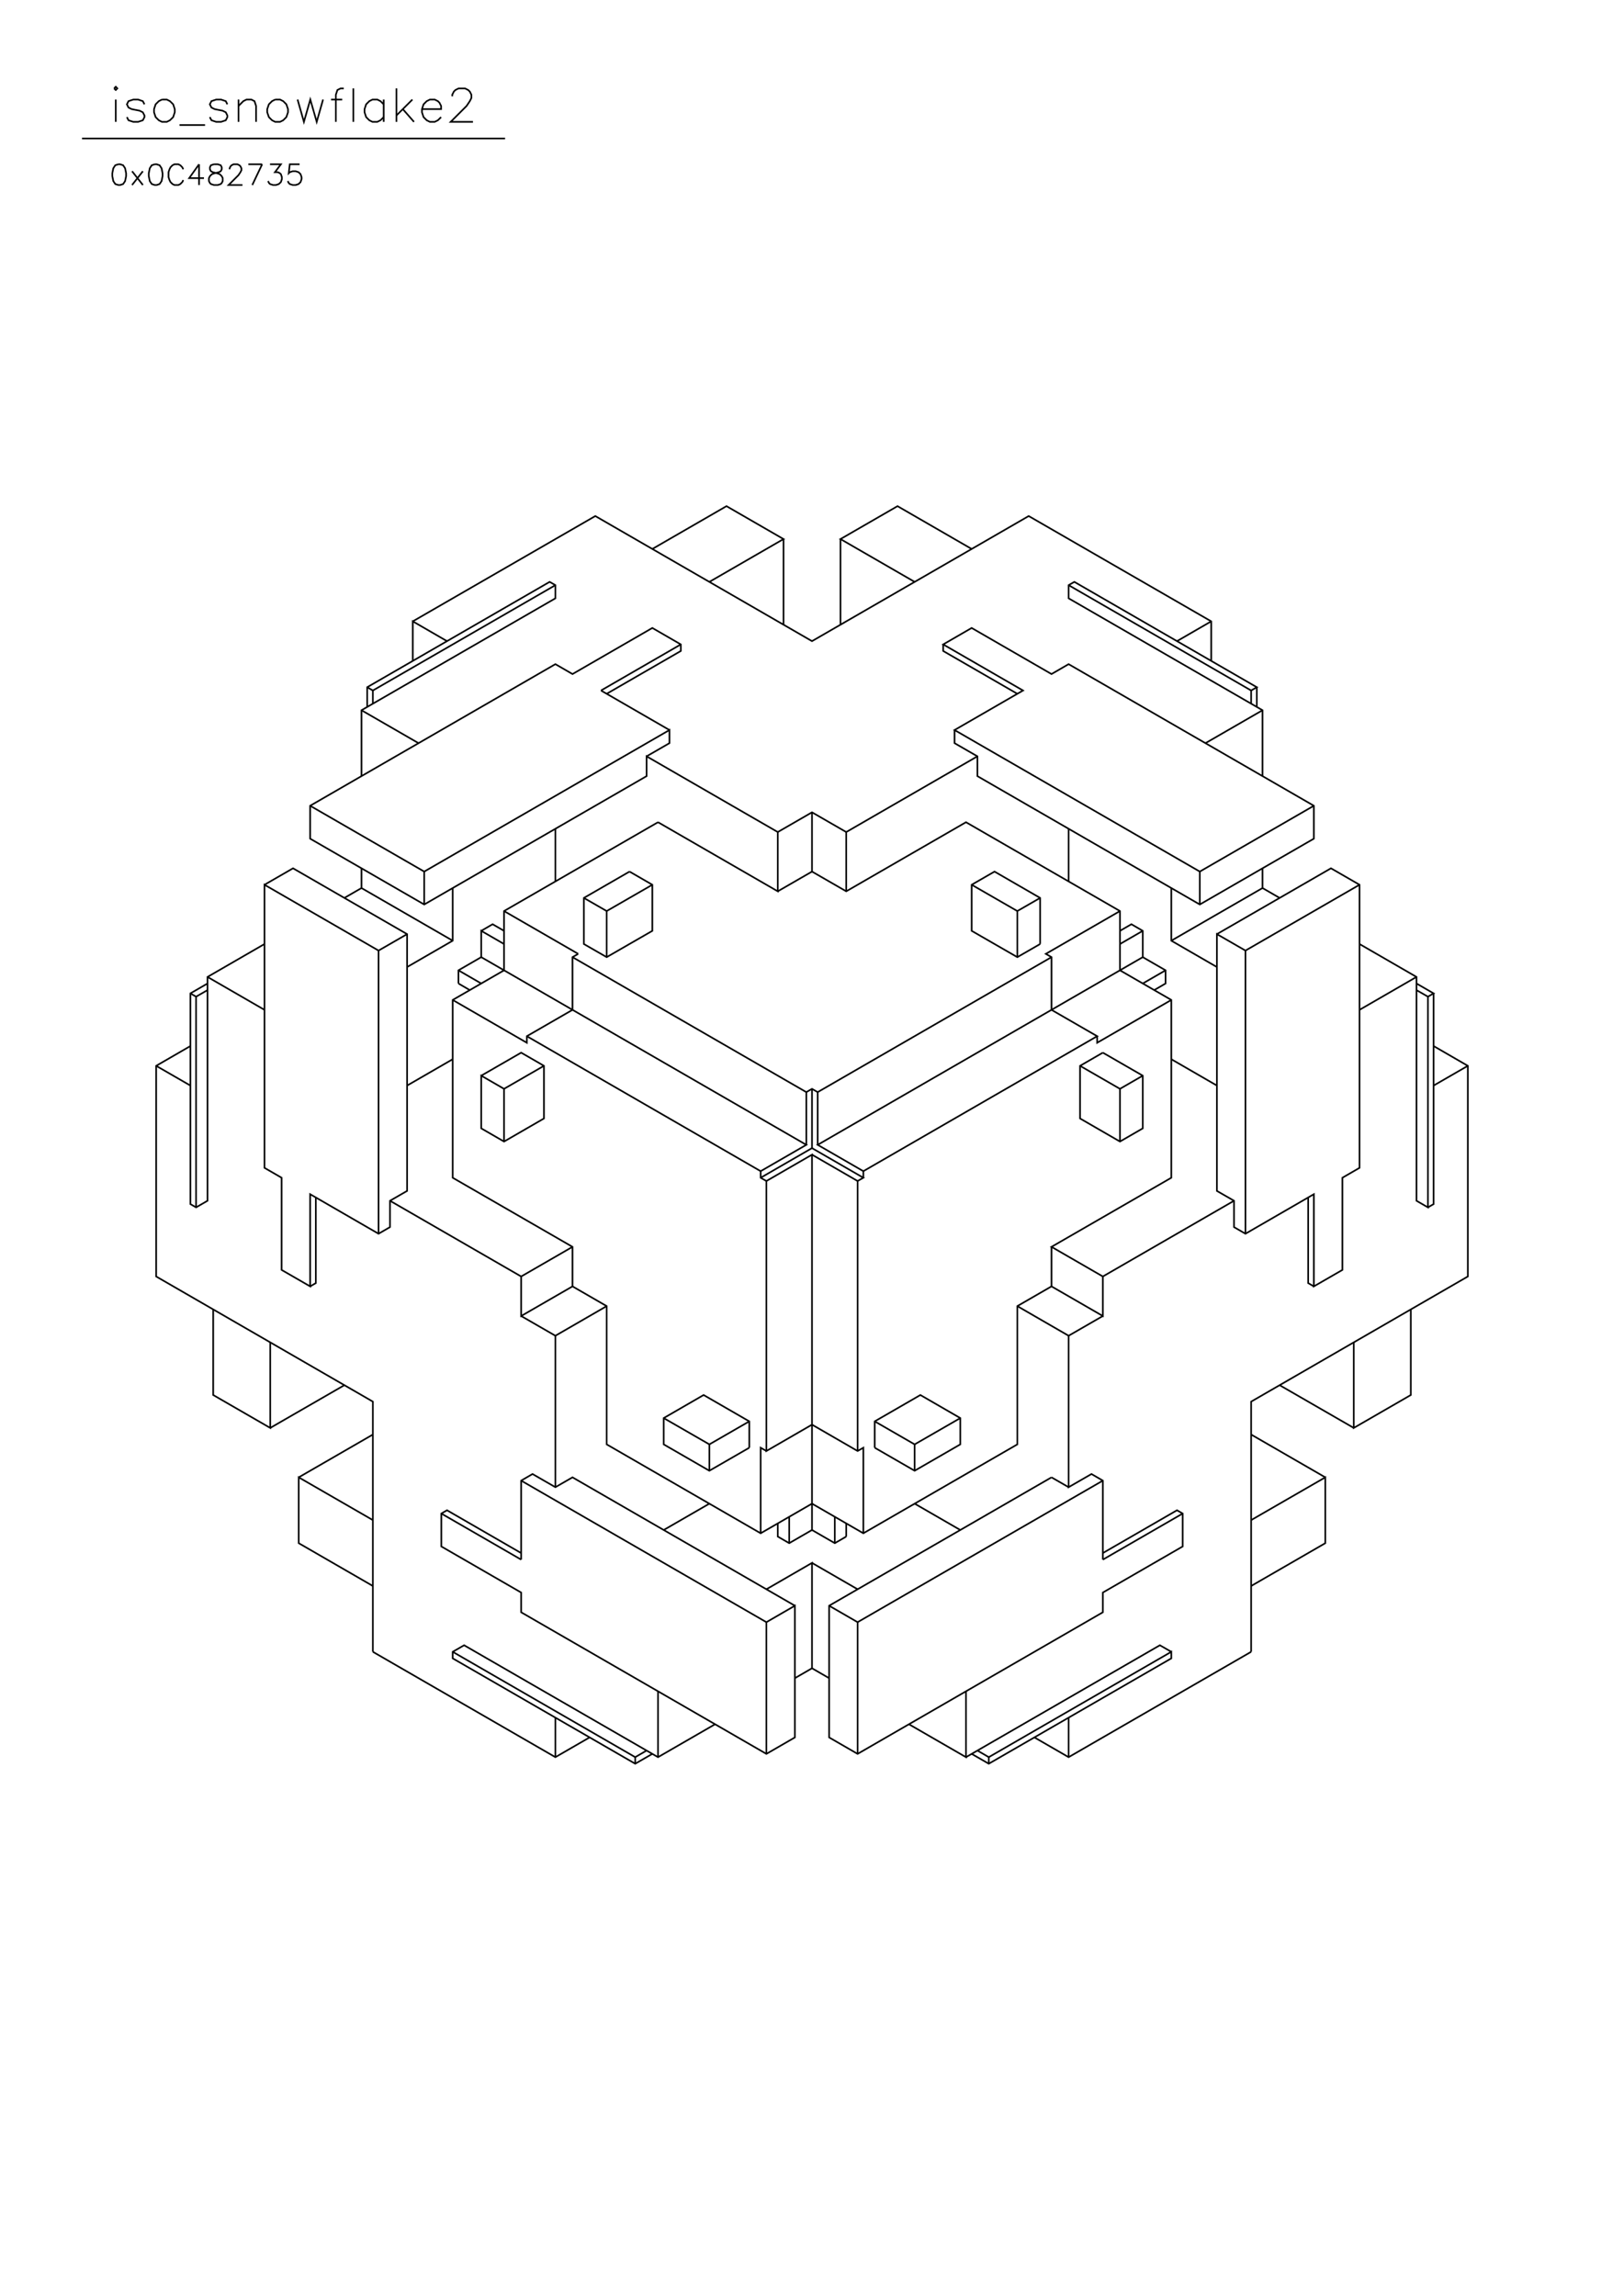 <?xml version="1.0" standalone="no"?>
<svg width="29.7cm" height="42cm" version="1.1" xmlns="http://www.w3.org/2000/svg" viewBox="0.0 0.0 29.7 42">
<path d="M7.549 11.365L10.887 9.439L14.85 11.727L18.813 9.439L22.151 11.365L22.151 12.088" stroke-width="0.03" stroke="#000000" fill="none"/>
<path d="M21.525 11.727L22.151 11.365" stroke-width="0.03" stroke="#000000" fill="none"/>
<path d="M22.881 12.63L22.985 12.57L19.648 10.643L19.543 10.703L19.543 10.944L23.089 12.991L23.089 14.196" stroke-width="0.03" stroke="#000000" fill="none"/>
<path d="M24.028 14.738L21.942 15.942L17.457 13.353L18.709 12.63L17.249 11.787L17.77 11.486L19.23 12.329L19.543 12.148L24.028 14.738L24.028 15.34L21.942 16.544L17.875 14.196L17.875 13.834L17.457 13.593L17.457 13.353" stroke-width="0.03" stroke="#000000" fill="none"/>
<path d="M17.875 13.834L15.476 15.219L14.85 14.858L14.224 15.219L11.825 13.834L11.825 14.196L7.758 16.544L5.672 15.34L5.672 14.738L10.157 12.148L10.47 12.329L11.93 11.486L12.451 11.787L12.451 11.907L11.095 12.69" stroke-width="0.03" stroke="#000000" fill="none"/>
<path d="M10.991 12.63L12.451 11.787" stroke-width="0.03" stroke="#000000" fill="none"/>
<path d="M12.973 10.643L14.329 9.86L13.286 9.258L11.93 10.041" stroke-width="0.03" stroke="#000000" fill="none"/>
<path d="M10.157 10.703L6.819 12.63L6.819 12.871" stroke-width="0.03" stroke="#000000" fill="none"/>
<path d="M6.715 12.931L6.715 12.57L10.052 10.643L10.157 10.703L10.157 10.944L6.611 12.991L6.611 14.196" stroke-width="0.03" stroke="#000000" fill="none"/>
<path d="M5.672 14.738L7.758 15.942L12.243 13.353L12.243 13.593L11.825 13.834" stroke-width="0.03" stroke="#000000" fill="none"/>
<path d="M12.243 13.353L10.991 12.63" stroke-width="0.03" stroke="#000000" fill="none"/>
<path d="M12.034 15.039L9.218 16.664L9.218 17.748L8.279 18.29L8.279 21.542L10.47 22.806L10.47 23.529L9.531 24.071L9.531 23.348L10.47 22.806" stroke-width="0.03" stroke="#000000" fill="none"/>
<path d="M10.47 23.529L11.095 23.89L11.095 26.419L13.911 28.045L14.85 27.503L15.789 28.045L18.605 26.419L18.605 23.89L19.23 23.529L20.169 24.071L20.169 23.348L19.23 22.806L21.421 21.542L21.421 18.29L20.482 17.748L20.482 16.664L17.666 15.039L15.476 16.303L14.85 15.942L14.85 14.858" stroke-width="0.03" stroke="#000000" fill="none"/>
<path d="M14.224 15.219L14.224 16.303L12.034 15.039" stroke-width="0.03" stroke="#000000" fill="none"/>
<path d="M11.513 15.942L10.678 16.424L10.678 17.267L11.095 17.507L11.93 17.026L11.93 16.183L11.513 15.942" stroke-width="0.03" stroke="#000000" fill="none"/>
<path d="M11.93 16.183L11.095 16.664L10.678 16.424" stroke-width="0.03" stroke="#000000" fill="none"/>
<path d="M11.095 16.664L11.095 17.507" stroke-width="0.03" stroke="#000000" fill="none"/>
<path d="M10.574 17.447L10.47 17.507L10.47 18.471L9.635 18.953L9.635 19.073L8.279 18.29" stroke-width="0.03" stroke="#000000" fill="none"/>
<path d="M8.384 17.989L8.384 17.748L8.801 17.507L14.746 20.94L13.911 21.422L13.911 21.542L14.016 21.602L14.016 26.54L14.85 26.058L15.684 26.54L15.789 26.48L15.789 28.045" stroke-width="0.03" stroke="#000000" fill="none"/>
<path d="M15.476 28.105L15.267 28.226L14.85 27.985L14.433 28.226L14.224 28.105L14.224 27.865" stroke-width="0.03" stroke="#000000" fill="none"/>
<path d="M14.433 27.744L14.433 28.226" stroke-width="0.03" stroke="#000000" fill="none"/>
<path d="M14.85 27.985L14.85 21.12L14.016 21.602" stroke-width="0.03" stroke="#000000" fill="none"/>
<path d="M13.911 21.542L14.85 21L15.789 21.542L15.684 21.602L15.684 26.54" stroke-width="0.03" stroke="#000000" fill="none"/>
<path d="M15.997 26.48L15.997 25.998L16.832 25.516L17.562 25.938L17.562 26.419L16.727 26.901L15.997 26.48" stroke-width="0.03" stroke="#000000" fill="none"/>
<path d="M15.997 25.998L16.727 26.419L17.562 25.938" stroke-width="0.03" stroke="#000000" fill="none"/>
<path d="M16.727 26.419L16.727 26.901" stroke-width="0.03" stroke="#000000" fill="none"/>
<path d="M16.727 27.503L17.562 27.985" stroke-width="0.03" stroke="#000000" fill="none"/>
<path d="M19.23 27.022L15.163 29.37L15.163 31.779L15.684 32.08L20.169 29.49L20.169 29.129L21.629 28.286L21.629 27.684L21.525 27.624L20.169 28.407" stroke-width="0.03" stroke="#000000" fill="none"/>
<path d="M20.169 28.527L21.629 27.684" stroke-width="0.03" stroke="#000000" fill="none"/>
<path d="M22.881 27.804L24.237 27.022L24.237 28.226L22.881 29.009" stroke-width="0.03" stroke="#000000" fill="none"/>
<path d="M22.881 30.213L19.543 32.14L18.918 31.779" stroke-width="0.03" stroke="#000000" fill="none"/>
<path d="M19.543 32.14L19.543 31.417" stroke-width="0.03" stroke="#000000" fill="none"/>
<path d="M18.083 32.14L21.421 30.213L21.421 30.333L18.083 32.26L17.77 32.08" stroke-width="0.03" stroke="#000000" fill="none"/>
<path d="M17.666 32.14L21.212 30.093L21.421 30.213" stroke-width="0.03" stroke="#000000" fill="none"/>
<path d="M22.881 30.213L22.881 25.637L26.844 23.348L26.844 19.495L26.218 19.133" stroke-width="0.03" stroke="#000000" fill="none"/>
<path d="M26.218 19.856L26.844 19.495" stroke-width="0.03" stroke="#000000" fill="none"/>
<path d="M26.114 18.23L26.218 18.17L25.905 17.989" stroke-width="0.03" stroke="#000000" fill="none"/>
<path d="M25.905 17.869L24.863 18.471" stroke-width="0.03" stroke="#000000" fill="none"/>
<path d="M25.905 18.11L26.114 18.23L26.114 22.084L25.905 21.963L25.905 17.869L24.863 17.267" stroke-width="0.03" stroke="#000000" fill="none"/>
<path d="M24.863 16.183L22.777 17.387L22.255 17.086L22.255 21.783L22.568 21.963L22.568 22.445L22.777 22.566L24.028 21.843L24.028 23.529L24.55 23.228L24.55 21.542L24.863 21.361L24.863 16.183L24.341 15.882L22.255 17.086" stroke-width="0.03" stroke="#000000" fill="none"/>
<path d="M22.255 17.688L21.421 17.206L21.421 16.243" stroke-width="0.03" stroke="#000000" fill="none"/>
<path d="M21.942 16.544L21.942 15.942" stroke-width="0.03" stroke="#000000" fill="none"/>
<path d="M23.089 15.882L23.089 16.243L21.421 17.206" stroke-width="0.03" stroke="#000000" fill="none"/>
<path d="M20.899 17.026L20.482 17.267" stroke-width="0.03" stroke="#000000" fill="none"/>
<path d="M20.482 17.026L20.691 16.905L20.899 17.026L20.899 17.507L14.954 20.94L15.789 21.422L15.789 21.542" stroke-width="0.03" stroke="#000000" fill="none"/>
<path d="M15.789 21.422L20.065 18.953L19.23 18.471L19.23 17.507L19.126 17.447L20.482 16.664" stroke-width="0.03" stroke="#000000" fill="none"/>
<path d="M20.899 17.507L21.316 17.748L21.316 17.989L21.108 18.11" stroke-width="0.03" stroke="#000000" fill="none"/>
<path d="M20.899 17.989L21.316 17.748" stroke-width="0.03" stroke="#000000" fill="none"/>
<path d="M21.421 18.29L20.065 19.073L20.065 18.953" stroke-width="0.03" stroke="#000000" fill="none"/>
<path d="M20.169 19.254L19.752 19.495L19.752 20.458L20.482 20.88L20.899 20.639L20.899 19.675L20.169 19.254" stroke-width="0.03" stroke="#000000" fill="none"/>
<path d="M19.752 19.495L20.482 19.916L20.899 19.675" stroke-width="0.03" stroke="#000000" fill="none"/>
<path d="M20.482 19.916L20.482 20.88" stroke-width="0.03" stroke="#000000" fill="none"/>
<path d="M21.421 19.374L22.255 19.856" stroke-width="0.03" stroke="#000000" fill="none"/>
<path d="M22.568 21.963L20.169 23.348" stroke-width="0.03" stroke="#000000" fill="none"/>
<path d="M20.169 24.071L19.543 24.432L18.605 23.89" stroke-width="0.03" stroke="#000000" fill="none"/>
<path d="M19.23 23.529L19.23 22.806" stroke-width="0.03" stroke="#000000" fill="none"/>
<path d="M19.543 24.432L19.543 27.202L19.961 26.961L20.169 27.082L20.169 28.527" stroke-width="0.03" stroke="#000000" fill="none"/>
<path d="M20.169 27.082L15.684 29.671L15.163 29.37" stroke-width="0.03" stroke="#000000" fill="none"/>
<path d="M15.684 29.671L15.684 32.08" stroke-width="0.03" stroke="#000000" fill="none"/>
<path d="M16.623 31.538L17.666 32.14L17.666 30.936" stroke-width="0.03" stroke="#000000" fill="none"/>
<path d="M17.875 32.019L18.083 32.14L18.083 32.26" stroke-width="0.03" stroke="#000000" fill="none"/>
<path d="M15.163 30.695L14.85 30.514L14.537 30.695" stroke-width="0.03" stroke="#000000" fill="none"/>
<path d="M14.85 30.514L14.85 28.587L14.016 29.069" stroke-width="0.03" stroke="#000000" fill="none"/>
<path d="M14.016 29.671L14.537 29.37L14.537 31.779L14.016 32.08L9.531 29.49L9.531 29.129L8.071 28.286L8.071 27.684L8.175 27.624L9.531 28.407" stroke-width="0.03" stroke="#000000" fill="none"/>
<path d="M9.531 28.527L9.531 27.082L9.739 26.961L10.157 27.202L10.47 27.022L14.537 29.37" stroke-width="0.03" stroke="#000000" fill="none"/>
<path d="M14.016 29.671L14.016 32.08" stroke-width="0.03" stroke="#000000" fill="none"/>
<path d="M13.077 31.538L12.034 32.14L8.488 30.093L8.279 30.213L8.279 30.333L11.617 32.26L11.93 32.08" stroke-width="0.03" stroke="#000000" fill="none"/>
<path d="M11.825 32.019L11.617 32.14L8.279 30.213" stroke-width="0.03" stroke="#000000" fill="none"/>
<path d="M6.819 30.213L6.819 25.637L2.856 23.348L2.856 19.495L3.482 19.133" stroke-width="0.03" stroke="#000000" fill="none"/>
<path d="M2.856 19.495L3.482 19.856" stroke-width="0.03" stroke="#000000" fill="none"/>
<path d="M3.586 18.23L3.795 18.11" stroke-width="0.03" stroke="#000000" fill="none"/>
<path d="M3.795 17.989L3.482 18.17L3.482 22.024L3.586 22.084L3.795 21.963L3.795 17.869L4.837 17.267" stroke-width="0.03" stroke="#000000" fill="none"/>
<path d="M4.837 16.183L5.359 15.882L7.445 17.086L7.445 21.783L7.132 21.963L7.132 22.445L6.923 22.566L5.672 21.843L5.672 23.529L5.15 23.228L5.15 21.542L4.837 21.361L4.837 16.183L6.923 17.387L7.445 17.086" stroke-width="0.03" stroke="#000000" fill="none"/>
<path d="M7.445 17.688L8.279 17.206L8.279 16.243" stroke-width="0.03" stroke="#000000" fill="none"/>
<path d="M7.758 16.544L7.758 15.942" stroke-width="0.03" stroke="#000000" fill="none"/>
<path d="M6.611 15.882L6.611 16.243L8.279 17.206" stroke-width="0.03" stroke="#000000" fill="none"/>
<path d="M8.801 17.026L9.009 16.905L9.218 17.026" stroke-width="0.03" stroke="#000000" fill="none"/>
<path d="M9.218 17.267L8.801 17.026L8.801 17.507" stroke-width="0.03" stroke="#000000" fill="none"/>
<path d="M8.801 17.989L8.384 17.748" stroke-width="0.03" stroke="#000000" fill="none"/>
<path d="M8.384 17.989L8.592 18.11" stroke-width="0.03" stroke="#000000" fill="none"/>
<path d="M8.279 19.374L7.445 19.856" stroke-width="0.03" stroke="#000000" fill="none"/>
<path d="M8.801 19.675L9.531 19.254L9.948 19.495L9.948 20.458L9.218 20.88L8.801 20.639L8.801 19.675L9.218 19.916L9.948 19.495" stroke-width="0.03" stroke="#000000" fill="none"/>
<path d="M9.635 18.953L13.911 21.422" stroke-width="0.03" stroke="#000000" fill="none"/>
<path d="M14.746 20.94L14.746 19.976L10.47 17.507" stroke-width="0.03" stroke="#000000" fill="none"/>
<path d="M10.574 17.447L9.218 16.664" stroke-width="0.03" stroke="#000000" fill="none"/>
<path d="M10.157 16.123L10.157 15.159" stroke-width="0.03" stroke="#000000" fill="none"/>
<path d="M7.654 13.593L6.611 12.991" stroke-width="0.03" stroke="#000000" fill="none"/>
<path d="M6.819 12.63L6.715 12.57" stroke-width="0.03" stroke="#000000" fill="none"/>
<path d="M7.549 12.088L7.549 11.365L8.175 11.727" stroke-width="0.03" stroke="#000000" fill="none"/>
<path d="M6.611 16.243L6.298 16.424" stroke-width="0.03" stroke="#000000" fill="none"/>
<path d="M6.923 17.387L6.923 22.566" stroke-width="0.03" stroke="#000000" fill="none"/>
<path d="M7.132 21.963L9.531 23.348" stroke-width="0.03" stroke="#000000" fill="none"/>
<path d="M9.531 24.071L10.157 24.432L11.095 23.89" stroke-width="0.03" stroke="#000000" fill="none"/>
<path d="M10.157 24.432L10.157 27.202" stroke-width="0.03" stroke="#000000" fill="none"/>
<path d="M9.531 27.082L14.016 29.671" stroke-width="0.03" stroke="#000000" fill="none"/>
<path d="M14.85 28.587L15.684 29.069" stroke-width="0.03" stroke="#000000" fill="none"/>
<path d="M15.267 28.226L15.267 27.744" stroke-width="0.03" stroke="#000000" fill="none"/>
<path d="M15.476 27.865L15.476 28.105" stroke-width="0.03" stroke="#000000" fill="none"/>
<path d="M13.911 28.045L13.911 26.48L14.016 26.54" stroke-width="0.03" stroke="#000000" fill="none"/>
<path d="M13.703 26.48L12.973 26.901L12.138 26.419L12.138 25.938L12.868 25.516L13.703 25.998L13.703 26.48" stroke-width="0.03" stroke="#000000" fill="none"/>
<path d="M13.703 25.998L12.973 26.419L12.138 25.938" stroke-width="0.03" stroke="#000000" fill="none"/>
<path d="M12.973 26.419L12.973 26.901" stroke-width="0.03" stroke="#000000" fill="none"/>
<path d="M12.973 27.503L12.138 27.985" stroke-width="0.03" stroke="#000000" fill="none"/>
<path d="M9.531 28.527L8.071 27.684" stroke-width="0.03" stroke="#000000" fill="none"/>
<path d="M6.819 27.804L5.463 27.022L5.463 28.226L6.819 29.009" stroke-width="0.03" stroke="#000000" fill="none"/>
<path d="M6.819 30.213L10.157 32.14L10.782 31.779" stroke-width="0.03" stroke="#000000" fill="none"/>
<path d="M10.157 32.14L10.157 31.417" stroke-width="0.03" stroke="#000000" fill="none"/>
<path d="M11.617 32.14L11.617 32.26" stroke-width="0.03" stroke="#000000" fill="none"/>
<path d="M12.034 32.14L12.034 30.936" stroke-width="0.03" stroke="#000000" fill="none"/>
<path d="M6.819 26.239L5.463 27.022" stroke-width="0.03" stroke="#000000" fill="none"/>
<path d="M4.942 26.118L6.298 25.336" stroke-width="0.03" stroke="#000000" fill="none"/>
<path d="M4.942 24.553L4.942 26.118L3.899 25.516L3.899 23.951" stroke-width="0.03" stroke="#000000" fill="none"/>
<path d="M5.672 23.529L5.776 23.469L5.776 21.903" stroke-width="0.03" stroke="#000000" fill="none"/>
<path d="M3.586 22.084L3.586 18.23L3.482 18.17" stroke-width="0.03" stroke="#000000" fill="none"/>
<path d="M3.795 17.869L4.837 18.471" stroke-width="0.03" stroke="#000000" fill="none"/>
<path d="M9.218 19.916L9.218 20.88" stroke-width="0.03" stroke="#000000" fill="none"/>
<path d="M14.746 19.976L14.85 19.916L14.954 19.976L19.23 17.507" stroke-width="0.03" stroke="#000000" fill="none"/>
<path d="M19.022 17.267L18.605 17.507L17.77 17.026L17.77 16.183L18.188 15.942L19.022 16.424L19.022 17.267" stroke-width="0.03" stroke="#000000" fill="none"/>
<path d="M18.605 17.507L18.605 16.664L19.022 16.424" stroke-width="0.03" stroke="#000000" fill="none"/>
<path d="M18.605 16.664L17.77 16.183" stroke-width="0.03" stroke="#000000" fill="none"/>
<path d="M19.543 16.123L19.543 15.159" stroke-width="0.03" stroke="#000000" fill="none"/>
<path d="M18.605 12.69L17.249 11.907L17.249 11.787" stroke-width="0.03" stroke="#000000" fill="none"/>
<path d="M16.727 10.643L15.371 9.86L16.414 9.258L17.77 10.041" stroke-width="0.03" stroke="#000000" fill="none"/>
<path d="M19.543 10.703L22.881 12.63L22.881 12.871" stroke-width="0.03" stroke="#000000" fill="none"/>
<path d="M22.985 12.931L22.985 12.57" stroke-width="0.03" stroke="#000000" fill="none"/>
<path d="M23.089 12.991L22.046 13.593" stroke-width="0.03" stroke="#000000" fill="none"/>
<path d="M23.089 16.243L23.402 16.424" stroke-width="0.03" stroke="#000000" fill="none"/>
<path d="M22.777 17.387L22.777 22.566" stroke-width="0.03" stroke="#000000" fill="none"/>
<path d="M23.924 21.903L23.924 23.469L24.028 23.529" stroke-width="0.03" stroke="#000000" fill="none"/>
<path d="M24.758 24.553L24.758 26.118L25.801 25.516L25.801 23.951" stroke-width="0.03" stroke="#000000" fill="none"/>
<path d="M26.114 22.084L26.218 22.024L26.218 18.17" stroke-width="0.03" stroke="#000000" fill="none"/>
<path d="M23.402 25.336L24.758 26.118" stroke-width="0.03" stroke="#000000" fill="none"/>
<path d="M24.237 27.022L22.881 26.239" stroke-width="0.03" stroke="#000000" fill="none"/>
<path d="M19.543 27.202L19.23 27.022" stroke-width="0.03" stroke="#000000" fill="none"/>
<path d="M15.684 21.602L14.85 21.12" stroke-width="0.03" stroke="#000000" fill="none"/>
<path d="M14.85 21L14.85 19.916" stroke-width="0.03" stroke="#000000" fill="none"/>
<path d="M14.954 19.976L14.954 20.94" stroke-width="0.03" stroke="#000000" fill="none"/>
<path d="M15.476 16.303L15.476 15.219" stroke-width="0.03" stroke="#000000" fill="none"/>
<path d="M14.85 15.942L14.224 16.303" stroke-width="0.03" stroke="#000000" fill="none"/>
<path d="M14.329 11.426L14.329 9.86" stroke-width="0.03" stroke="#000000" fill="none"/>
<path d="M15.371 9.86L15.371 11.426" stroke-width="0.03" stroke="#000000" fill="none"/>
<path d="M9.237 2.533L1.5 2.533" stroke-width="0.03" stroke="#000000" fill="none"/>
<path d="M2.117 2.229L2.117 1.821" stroke-width="0.03" stroke="#000000" fill="none"/>
<path d="M2.087 1.617L2.117 1.646L2.146 1.617L2.117 1.587L2.087 1.617" stroke-width="0.03" stroke="#000000" fill="none"/>
<path d="M2.321 2.142L2.35 2.2L2.438 2.229L2.525 2.229L2.612 2.2L2.642 2.142L2.642 2.112L2.612 2.054L2.554 2.025L2.408 1.996L2.35 1.967L2.321 1.908L2.35 1.85L2.438 1.821L2.525 1.821L2.612 1.85L2.642 1.908" stroke-width="0.03" stroke="#000000" fill="none"/>
<path d="M2.962 1.821L2.904 1.85L2.846 1.908L2.817 1.996L2.817 2.054L2.846 2.142L2.904 2.2L2.962 2.229L3.05 2.229L3.108 2.2L3.167 2.142L3.196 2.054L3.196 1.996L3.167 1.908L3.108 1.85L3.05 1.821L2.962 1.821" stroke-width="0.03" stroke="#000000" fill="none"/>
<path d="M3.283 2.287L3.75 2.287" stroke-width="0.03" stroke="#000000" fill="none"/>
<path d="M3.837 2.142L3.867 2.2L3.954 2.229L4.042 2.229L4.129 2.2L4.158 2.142L4.158 2.112L4.129 2.054L4.071 2.025L3.925 1.996L3.867 1.967L3.837 1.908L3.867 1.85L3.954 1.821L4.042 1.821L4.129 1.85L4.158 1.908" stroke-width="0.03" stroke="#000000" fill="none"/>
<path d="M4.362 1.938L4.45 1.85L4.508 1.821L4.596 1.821L4.654 1.85L4.683 1.938L4.683 2.229" stroke-width="0.03" stroke="#000000" fill="none"/>
<path d="M4.362 2.229L4.362 1.821" stroke-width="0.03" stroke="#000000" fill="none"/>
<path d="M5.033 1.821L4.975 1.85L4.917 1.908L4.887 1.996L4.887 2.054L4.917 2.142L4.975 2.2L5.033 2.229L5.121 2.229L5.179 2.2L5.237 2.142L5.267 2.054L5.267 1.996L5.237 1.908L5.179 1.85L5.121 1.821L5.033 1.821" stroke-width="0.03" stroke="#000000" fill="none"/>
<path d="M5.442 1.821L5.558 2.229L5.675 1.821L5.792 2.229L5.908 1.821" stroke-width="0.03" stroke="#000000" fill="none"/>
<path d="M6.054 1.821L6.258 1.821" stroke-width="0.03" stroke="#000000" fill="none"/>
<path d="M6.287 1.617L6.229 1.617L6.171 1.646L6.142 1.733L6.142 2.229" stroke-width="0.03" stroke="#000000" fill="none"/>
<path d="M6.462 2.229L6.462 1.617" stroke-width="0.03" stroke="#000000" fill="none"/>
<path d="M7.017 1.821L7.017 2.229" stroke-width="0.03" stroke="#000000" fill="none"/>
<path d="M7.017 2.142L6.958 2.2L6.9 2.229L6.812 2.229L6.754 2.2L6.696 2.142L6.667 2.054L6.667 1.996L6.696 1.908L6.754 1.85L6.812 1.821L6.9 1.821L6.958 1.85L7.017 1.908" stroke-width="0.03" stroke="#000000" fill="none"/>
<path d="M7.25 2.112L7.542 1.821" stroke-width="0.03" stroke="#000000" fill="none"/>
<path d="M7.367 1.996L7.571 2.229" stroke-width="0.03" stroke="#000000" fill="none"/>
<path d="M7.717 1.996L8.067 1.996L8.067 1.938L8.037 1.879L8.008 1.85L7.95 1.821L7.862 1.821L7.804 1.85L7.746 1.908L7.717 1.996L7.717 2.054L7.746 2.142L7.804 2.2L7.862 2.229L7.95 2.229L8.008 2.2L8.067 2.142" stroke-width="0.03" stroke="#000000" fill="none"/>
<path d="M8.271 1.762L8.271 1.733L8.3 1.675L8.329 1.646L8.387 1.617L8.504 1.617L8.562 1.646L8.592 1.675L8.621 1.733L8.621 1.792L8.592 1.85L8.533 1.938L8.242 2.229L8.65 2.229" stroke-width="0.03" stroke="#000000" fill="none"/>
<path d="M7.25 2.229L7.25 1.617" stroke-width="0.03" stroke="#000000" fill="none"/>
<path d="M5.479 3.005L5.299 3.005L5.281 3.168L5.299 3.15L5.353 3.132L5.407 3.132L5.461 3.15L5.497 3.186L5.515 3.24L5.515 3.276L5.497 3.33L5.461 3.366L5.407 3.384L5.353 3.384L5.299 3.366L5.281 3.348L5.263 3.312" stroke-width="0.03" stroke="#000000" fill="none"/>
<path d="M4.902 3.312L4.92 3.348L4.938 3.366L4.992 3.384L5.046 3.384L5.1 3.366L5.137 3.33L5.155 3.276L5.155 3.24L5.137 3.186L5.118 3.168L5.082 3.15L5.028 3.15L5.137 3.005L4.938 3.005" stroke-width="0.03" stroke="#000000" fill="none"/>
<path d="M4.794 3.005L4.614 3.384" stroke-width="0.03" stroke="#000000" fill="none"/>
<path d="M4.434 3.384L4.181 3.384L4.361 3.204L4.397 3.15L4.415 3.114L4.415 3.078L4.397 3.041L4.379 3.023L4.343 3.005L4.271 3.005L4.235 3.023L4.217 3.041L4.199 3.078L4.199 3.096" stroke-width="0.03" stroke="#000000" fill="none"/>
<path d="M3.911 3.005L3.857 3.023L3.839 3.06L3.839 3.096L3.857 3.132L3.893 3.15L3.965 3.168L4.019 3.186L4.055 3.222L4.073 3.258L4.073 3.312L4.055 3.348L4.037 3.366L3.983 3.384L3.911 3.384L3.857 3.366L3.839 3.348L3.821 3.312L3.821 3.258L3.839 3.222L3.875 3.186L3.929 3.168L4.001 3.15L4.037 3.132L4.055 3.096L4.055 3.06L4.037 3.023L3.983 3.005L3.911 3.005" stroke-width="0.03" stroke="#000000" fill="none"/>
<path d="M3.64 3.005L3.46 3.258L3.73 3.258" stroke-width="0.03" stroke="#000000" fill="none"/>
<path d="M3.64 3.384L3.64 3.005" stroke-width="0.03" stroke="#000000" fill="none"/>
<path d="M3.352 3.096L3.334 3.06L3.298 3.023L3.262 3.005L3.19 3.005L3.154 3.023L3.118 3.06L3.1 3.096L3.082 3.15L3.082 3.24L3.1 3.294L3.118 3.33L3.154 3.366L3.19 3.384L3.262 3.384L3.298 3.366L3.334 3.33L3.352 3.294" stroke-width="0.03" stroke="#000000" fill="none"/>
<path d="M2.829 3.005L2.775 3.023L2.739 3.078L2.721 3.168L2.721 3.222L2.739 3.312L2.775 3.366L2.829 3.384L2.865 3.384L2.919 3.366L2.955 3.312L2.973 3.222L2.973 3.168L2.955 3.078L2.919 3.023L2.865 3.005L2.829 3.005" stroke-width="0.03" stroke="#000000" fill="none"/>
<path d="M2.613 3.132L2.415 3.384" stroke-width="0.03" stroke="#000000" fill="none"/>
<path d="M2.613 3.384L2.415 3.132" stroke-width="0.03" stroke="#000000" fill="none"/>
<path d="M2.162 3.005L2.108 3.023L2.072 3.078L2.054 3.168L2.054 3.222L2.072 3.312L2.108 3.366L2.162 3.384L2.198 3.384L2.252 3.366L2.288 3.312L2.306 3.222L2.306 3.168L2.288 3.078L2.252 3.023L2.198 3.005L2.162 3.005" stroke-width="0.03" stroke="#000000" fill="none"/>
<path d="M4.542 3.005L4.794 3.005" stroke-width="0.03" stroke="#000000" fill="none"/>
</svg>
